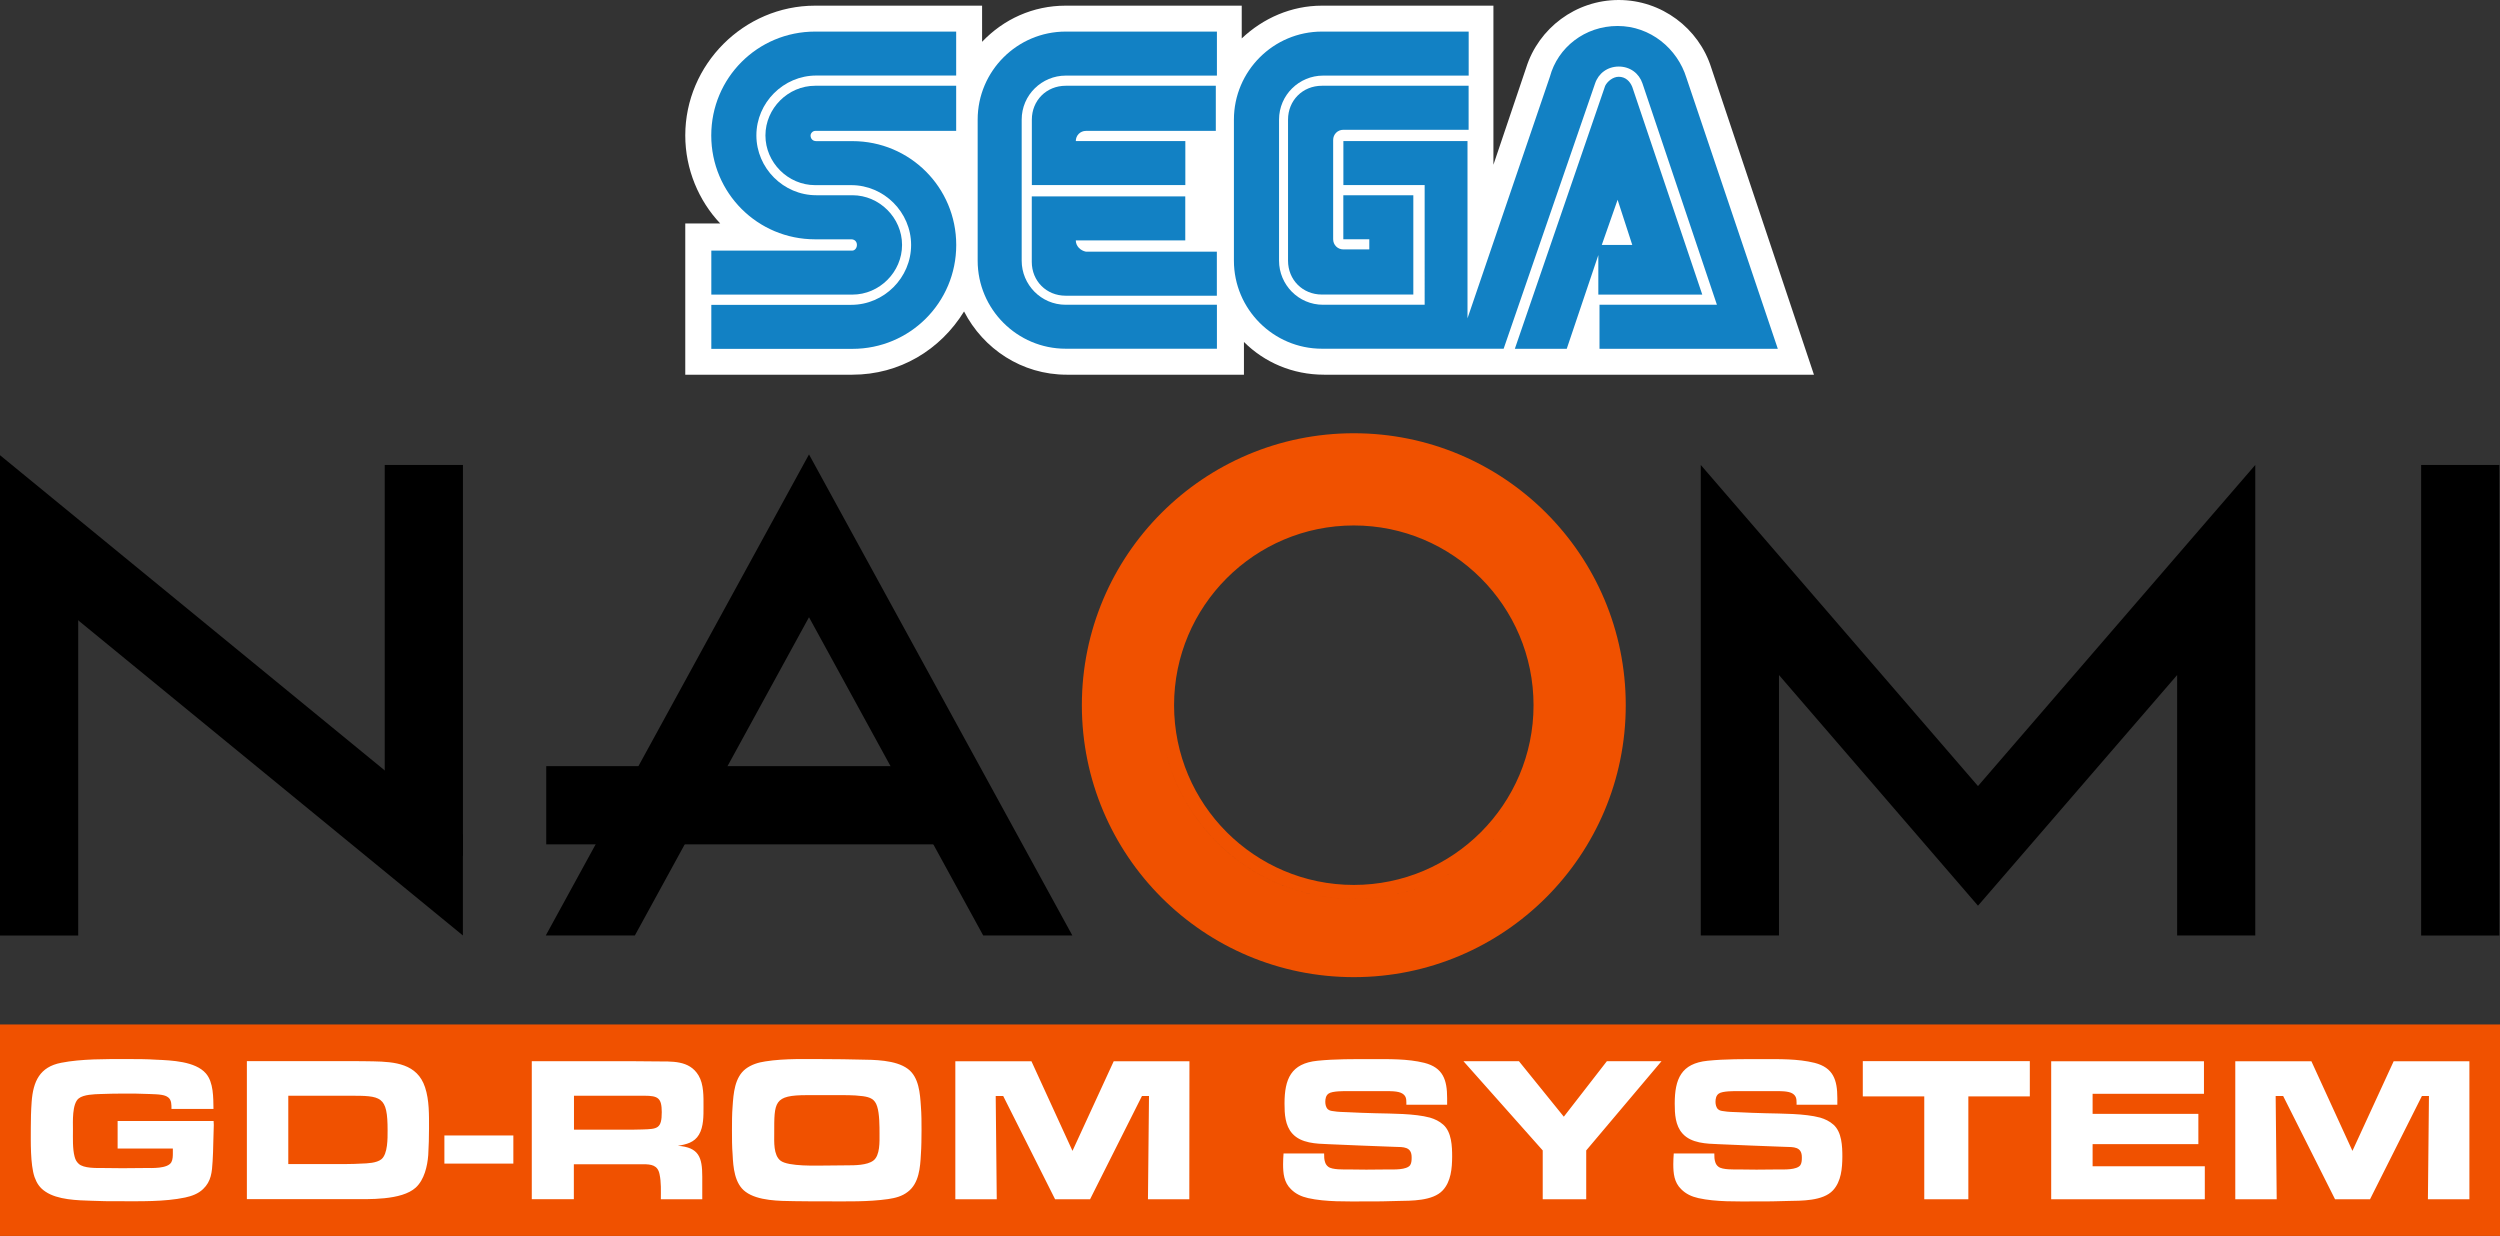 <?xml version="1.0" encoding="utf-8"?>
<!-- Generator: Adobe Illustrator 26.0.1, SVG Export Plug-In . SVG Version: 6.00 Build 0)  -->
<svg version="1.1" id="Layer_1" xmlns="http://www.w3.org/2000/svg" xmlns:xlink="http://www.w3.org/1999/xlink" x="0px" y="0px"
	 viewBox="0 0 3839 1897.9" style="enable-background:new 0 0 3839 1897.9;" xml:space="preserve">
<rect x="0" y="0" width="3839" height="1897.9" fill="#333333" stroke="none"/>
<style type="text/css">
	.st0{fill:#FFFFFF;}
	.st1{fill:#034693;}
	.st2{fill:#F05100;}
	.st3{fill:#CF3312;}
	.st4{fill:#1281C4;}
</style>
<g>
	<g>
		<g>
			<g>
				<path class="st0" d="M2627.8,104c-19.1-60.7-76.3-104-142.1-104c-65.9,0-123.1,43.3-142.1,104L2293.3,253V8.7h-263.4
					c-46.8,0-90.1,19.1-123.1,50.3V8.7h-270.4c-50.3,0-95.3,20.8-128.3,55.5V8.7h-256.5c-109.2,0-199.3,90.1-199.3,199.3
					c0,52,20.8,100.5,53.7,135.2h-53.7v232.2h256.5c72.8,0,135.2-38.1,171.6-97.1c29.5,57.2,88.4,97.1,157.7,97.1h272.1v-50.3
					c31.2,31.2,74.5,50.3,123.1,50.3h752.2L2627.8,104z"/>
				<g>
					<g>
						<path class="st4" d="M1308.9,384.8h-216.6v67.6h216.6c41.6,0,76.3-34.7,76.3-76.3s-34.7-76.3-76.3-76.3h-55.5
							c-50.3,0-91.9-41.6-91.9-91.9s41.6-91.9,91.9-91.9h214.9V48.5h-216.6c-88.4,0-159.5,71.1-159.5,159.5s71.1,159.5,159.5,159.5
							h55.5c5.2,0,8.7,3.5,8.7,8.7C1315.8,381.3,1312.3,384.8,1308.9,384.8z"/>
						<path class="st4" d="M1251.7,201h216.6v-69.3h-216.6c-41.6,0-76.3,34.7-76.3,76.3s34.7,76.3,76.3,76.3h55.5
							c50.3,0,91.9,41.6,91.9,91.9s-41.6,91.9-91.9,91.9h-214.9v67.6h216.6c88.4,0,159.5-71.1,159.5-159.5s-71.1-159.5-159.5-159.5
							h-55.5c-5.2,0-8.7-3.5-8.7-8.7C1244.8,204.5,1248.2,201,1251.7,201z"/>
					</g>
					<g>
						<path class="st4" d="M2029.9,131.7c-29.5,0-52,22.5-52,52v216.6c0,29.5,22.5,52,52,52h140.4V299.8h-107.5v67.6h39.9V383h-39.9
							c-8.7,0-15.6-6.9-15.6-15.6V214.9c0-8.7,6.9-15.6,15.6-15.6h192.4v-67.6H2029.9z"/>
						<path class="st4" d="M2456.2,452.4H2614l-107.5-318.9c-3.5-8.7-10.4-15.6-20.8-15.6c-8.7,0-17.3,6.9-20.8,13.9l-138.7,403.8
							h79.7l48.5-143.9v60.7H2456.2z M2484,306.8l22.5,69.3h-46.8L2484,306.8z"/>
						<path class="st4" d="M2589.7,119.6c-13.9-45.1-55.5-79.7-105.7-79.7s-91.9,32.9-104,78l-126.5,370.9V216.6h-190.6v67.6h124.8
							V468h-156c-38.1,0-67.6-31.2-67.6-67.6V183.7c0-38.1,31.2-67.6,67.6-67.6h223.6V48.5h-225.3c-74.5,0-135.2,60.7-135.2,135.2
							v216.6c0,74.5,60.7,135.2,135.2,135.2h279l140.4-407.3c5.2-15.6,19.1-26,36.4-26s31.2,10.4,36.4,26L2636.5,468h-180.3v67.6
							h273.8l0,0L2589.7,119.6z"/>
					</g>
					<g>
						<path class="st4" d="M1636.5,468c-38.1,0-67.6-31.2-67.6-67.6V183.7c0-38.1,31.2-67.6,67.6-67.6h232.2V48.5h-232.2
							c-74.5,0-135.2,60.7-135.2,135.2v216.6c0,74.5,60.7,135.2,135.2,135.2h232.2V468H1636.5z"/>
						<path class="st4" d="M1652,369.2h168.1v-67.6h-235.7v100.5c0,29.5,22.5,52,52,52h232.2v-67.6h-201
							C1659,384.8,1652,377.8,1652,369.2z"/>
						<path class="st4" d="M1820.2,216.6H1652c0-8.7,6.9-15.6,15.6-15.6H1867v-69.3h-230.5c-29.5,0-52,22.5-52,52v100.5h235.7
							L1820.2,216.6z"/>
					</g>
				</g>
			</g>
		</g>
	</g>
	<rect x="29.9" y="1601.8" class="st0" width="3781.9" height="277.7"/>
	<rect x="838.8" y="1176.5" width="611.1" height="120.1"/>
	<rect x="3717.9" y="714" width="120.1" height="722.6"/>
	<polygon points="3463.2,714 3037.4,1207.1 2611.7,714 2611.7,1436.5 2731.8,1436.5 2731.8,1036.6 3037.4,1390.8 3343.2,1036.6 
		3343.2,1436.5 3463.2,1436.5 	"/>
	<rect x="590.8" y="714" width="120.1" height="600.3"/>
	<rect y="829.4" width="120.1" height="607.2"/>
	<polygon points="710.8,1281.4 710.8,1436.5 0,854.2 0,699 	"/>
	<path class="st2" d="M2078.9,665.3c-230.6,0-417.6,186.9-417.6,417.6s186.9,417.6,417.6,417.6c230.6,0,417.6-186.9,417.6-417.6
		S2309.6,665.3,2078.9,665.3z M2078.9,785.4c-164.4,0-297.5,133.2-297.5,297.5s133.2,297.5,297.5,297.5s297.5-133.2,297.5-297.5
		S2243.2,785.4,2078.9,785.4z M2078.9,1358.9c-152.2,0-276-123.8-276-276c0-152.2,123.8-276,276-276c152.2,0,276,123.8,276,276
		C2355,1235,2231.1,1358.9,2078.9,1358.9z M2078.9,1380.4c-164.4,0-297.5-133.2-297.5-297.5s133.2-297.5,297.5-297.5
		s297.5,133.2,297.5,297.5C2376.4,1247.2,2243.2,1380.4,2078.9,1380.4z"/>
	<polygon points="974.9,1436.5 1242.3,947.8 1509.8,1436.5 1646.7,1436.5 1242.3,697.8 838.1,1436.5 	"/>
	<g>
		<path class="st2" d="M535.8,1682.6h-93.1v104.9h89.9c7.6,0,15-0.3,22.5-0.7c8.9-0.3,23.2-0.7,30.6-6.7c9.9-8.2,9.5-32.1,9.5-43.9
			C595.3,1682.6,585.7,1682.6,535.8,1682.6z"/>
		<path class="st2" d="M1347,1699.2c-3.5-11.5-10.8-14.3-21.9-15.9c-15-2-30.2-1.6-45.1-1.6h-40.6c-51.5,0-50.5,10.2-50.5,59.5
			c0,12-1.3,32.4,9.5,41c12,9.5,56.6,7.6,71.2,7.6c10.2,0,20.7-0.3,30.9-0.3c11.7,0,30.9,0,40.6-7.3c10.5-7.9,9.5-29.3,9.5-41
			C1350.6,1729.6,1350.6,1710.3,1347,1699.2z"/>
		<path class="st2" d="M989.4,1682.6h-108v52.1h90.9c4.8,0,9.5-0.3,14.3-0.3c23.2-0.7,29.6-1.3,29.6-26.7
			C1016.1,1686.2,1010.7,1682.6,989.4,1682.6z"/>
		<path class="st2" d="M0,1573.2v324.7h3839v-324.7L0,1573.2L0,1573.2z M327.5,1755.7c-0.3,9.2-0.3,18.4-1,27.3
			c-1,16.8-2,30.9-14.6,42.9c-7.6,7.3-17.4,10.8-27.6,13c-31.7,6.7-69.2,5.7-101.7,5.7c-14,0-28,0-41.9-0.7
			c-21.9-0.7-52.1-1.3-70.9-14c-8.6-5.7-13.3-12.7-16.8-22.5c-6.6-19.7-5.7-54.9-5.7-75.3c0-13.3,0.3-26.7,1.3-40.1
			c2.3-31.4,12.4-53.7,45.4-60c30.9-6.1,69-5.7,100.1-5.7c15.6,0,30.9,0,46,1c22.9,1,59.8,2.3,76,21c12,13.7,11.4,37.5,11.7,54.6
			h-64.5c0-6.1,0.3-13.7-5.1-17.8c-3.1-2.3-6.1-3.1-9.9-3.8c-5.7-1-12.1-1-17.8-1.3c-14-0.7-28-0.7-41.9-0.7
			c-11.5,0-23.2,0.3-34.7,0.7c-9.2,0.3-25.5,0.7-33,6.7c-10.5,8.2-8.9,36.2-8.9,48c0,12.4-0.7,29.3,2.5,41.3
			c1.3,4.8,2.6,7.6,6.4,11.2c7.6,7,27,6.4,36.5,6.4c10.2,0,20.4,0.3,30.6,0.3c11.7,0,23.5-0.3,35.3-0.3c9.5,0,34,1.3,39.8-8.9
			c2.3-4.1,2.3-9.9,2.3-14.3v-6.7h-84.8v-42.3H328c0,2,0.3,4.1,0.3,6.1L327.5,1755.7z M657.6,1773.8c-1.3,17.1-6.1,37.8-19.1,49.8
			c-21.9,20-72.8,17.8-100.4,17.8H379.1v-211.9h158c12.1,0,24.2,0,36.2,0.3c33,0.7,67.4,3.5,79.4,39.8c6.6,20,6.1,42.3,6.1,63
			C658.8,1746.2,658.4,1760.2,657.6,1773.8z M788.2,1786.8H682.4v-43.2h105.9V1786.8z M1078.4,1806.9v34.7h-63.6
			c0-12.7,0.7-26.1-2-38.5c-2.8-14-12.7-15.3-25.5-15.3H881.2v53.7h-64.6v-211.9h156c11.4,0,23.2,0.3,34.7,0.3
			c24.2,0.3,51.1-2.3,65.4,21.6c8.2,13.7,7.6,32.7,7.6,48c0,14,0.3,30.6-7,42.9c-7,12-19.4,15-32.4,17.1
			C1073.3,1761.8,1078.4,1777.3,1078.4,1806.9z M1414.1,1772.9c-1,19.7-2.8,44.2-20,57.2c-8.9,7-19.1,9.5-30.2,11.2
			c-30.9,4.4-63.3,3.5-94.4,3.5c-16.6,0-33.4,0-49.8-0.3c-22.2-0.3-55.9-0.3-74.7-14.3c-17.1-12.4-19.1-37.8-20-57.2
			c-1-12.4-1-24.8-1-37.2c0-12.4,0-24.8,1-37.2c1.3-19.4,3.1-44.2,20-57.2c8.9-6.7,19.4-9.9,30.2-11.5c29.9-4.8,64.3-3.5,94.4-3.5
			c16.8,0,33.4,0.3,50.2,0.7c22.2,0.3,55.6,0.3,74.3,14.3c17.1,12.7,18.7,37.8,20,57.2c1,12.4,1,24.8,1,37.2
			C1415,1748.2,1415,1760.5,1414.1,1772.9z M1826.3,1841.6h-63.5l1.6-158.6h-10.8l-79.7,158.6h-53.7l-79.7-158.6h-11.5l1.6,158.6
			h-63.6v-211.9h116.9l63,137.6l63.3-137.6h116.3L1826.3,1841.6L1826.3,1841.6z M2215.5,1827.9c-15.3,16.6-48.6,15.9-69.2,16.3
			c-16.6,0.7-33,0.7-49.6,0.7c-27.6,0-61,1-88-5.1c-10.2-2.3-19.1-6.4-26.3-13.7c-10.8-10.5-12.1-24.2-12.1-38.5
			c0-5.4,0.3-10.8,0.7-16.3h62.3c0,4.8,0,9.2,1.6,13.7c1,2.8,2.3,4.8,4.8,6.7c6.1,4.8,24.2,4.1,31.1,4.1c9.2,0,18.1,0.3,27.3,0.3
			c11.5,0,22.5-0.3,34-0.3c7.9,0,28,1,33.4-6.7c2.2-3.5,2.2-8.2,2.2-12.1c0-16.3-12.7-15.6-25.8-15.9c-34-1-68-2.8-102.1-4.1
			c-18.4-0.7-41.9-1.3-55.3-16.3c-11.2-12.4-12-30.2-12-46c0-37.8,9.9-61.7,50.5-65.8c27.3-2.8,55.6-2.5,83.2-2.5
			c26.7,0,55-0.7,81,5.7c28.9,7.4,35,26.3,35,54.1v10.2h-62.6v-3.1c0-6.1-0.6-10.5-6.1-14c-6.1-4.1-20.4-3.8-27.3-3.8h-54.9
			c-6.6,0-25.5-0.3-31.1,3.8c-4.1,2.8-5.1,7.9-5.1,12.7c0,3.8,1,8.9,4.1,11.5c2.2,2,5.4,2.5,8.2,2.8c7.4,1.3,15,1.3,22.2,1.6
			c14.3,0.7,28.6,1.3,42.9,1.6c24.5,0.7,59.4,0.3,83.3,6.7c7.6,2.3,14.3,5.4,20.4,10.8c13,11.5,13.7,33.4,13.7,49.3
			C2229.8,1793.9,2228.2,1814.3,2215.5,1827.9z M2435.8,1766.6v75H2369v-75l-121.7-137h85.2l68.9,85.2l66.1-85.2h83.9L2435.8,1766.6
			z M2814.7,1827.9c-15.3,16.6-48.6,15.9-69.2,16.3c-16.6,0.7-33,0.7-49.6,0.7c-27.6,0-61,1-88-5.1c-10.2-2.3-19.1-6.4-26.3-13.7
			c-10.8-10.5-12.1-24.2-12.1-38.5c0-5.4,0.3-10.8,0.7-16.3h62.3c0,4.8,0,9.2,1.6,13.7c1,2.8,2.3,4.8,4.8,6.7
			c6.1,4.8,24.2,4.1,31.1,4.1c9.2,0,18.1,0.3,27.3,0.3c11.5,0,22.5-0.3,34-0.3c7.9,0,28,1,33.4-6.7c2.2-3.5,2.2-8.2,2.2-12.1
			c0-16.3-12.7-15.6-25.8-15.9c-34-1-68-2.8-102.1-4.1c-18.4-0.7-41.9-1.3-55.3-16.3c-11.2-12.4-12-30.2-12-46
			c0-37.8,9.9-61.7,50.5-65.8c27.3-2.8,55.6-2.5,83.2-2.5c26.7,0,55-0.7,81,5.7c28.9,7.4,35,26.3,35,54.1v10.2h-62.6v-3.1
			c0-6.1-0.7-10.5-6.1-14c-6.1-4.1-20.4-3.8-27.3-3.8h-54.9c-6.6,0-25.5-0.3-31.1,3.8c-4.1,2.8-5.1,7.9-5.1,12.7
			c0,3.8,1,8.9,4.1,11.5c2.2,2,5.4,2.5,8.2,2.8c7.4,1.3,15,1.3,22.2,1.6c14.3,0.7,28.6,1.3,42.9,1.6c24.5,0.7,59.4,0.3,83.3,6.7
			c7.6,2.3,14.3,5.4,20.4,10.8c13,11.5,13.7,33.4,13.7,49.3C2829,1793.9,2827.4,1814.3,2814.7,1827.9z M3117,1683.6h-94.4v158h-67.7
			v-158h-94.4v-54.1H3117L3117,1683.6L3117,1683.6z M3385.6,1841.6h-235.8v-211.9h234.6v49.9h-171v30.9h162.4v46.4h-162.4v34h172.3
			v50.7H3385.6z M3791.9,1841.6h-63.6l1.6-158.6h-10.8l-79.7,158.6h-53.7l-79.7-158.6h-11.5l1.6,158.6h-63.6v-211.9h116.9l63,137.6
			l63.3-137.6h116.3v211.9H3791.9z"/>
	</g>
</g>
</svg>
